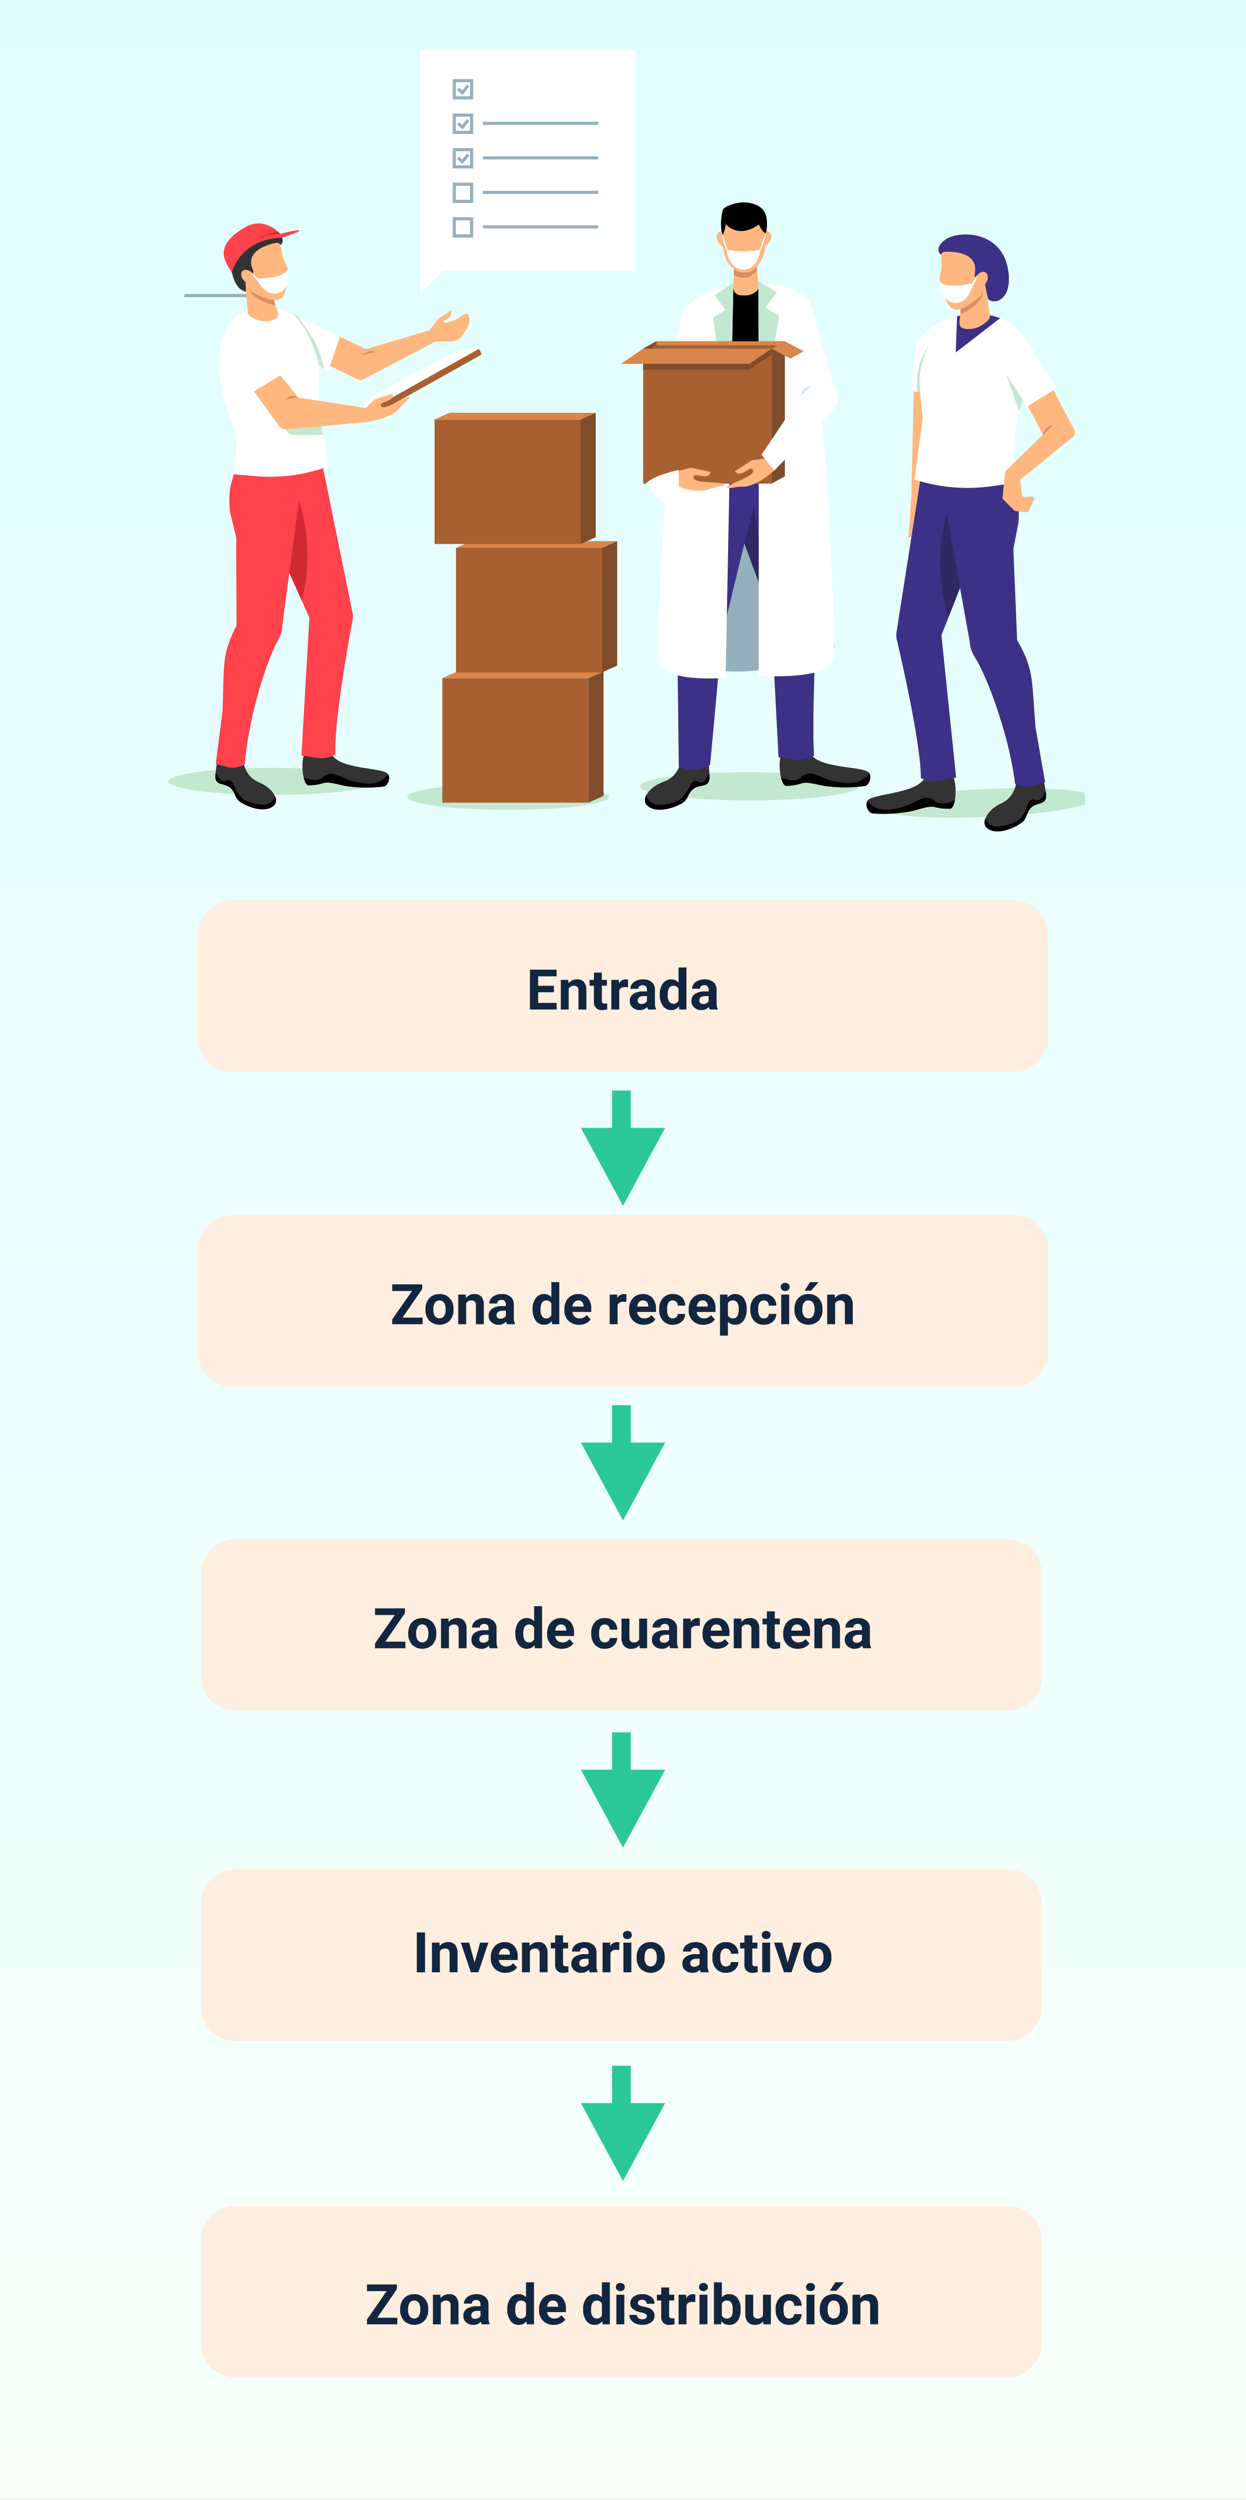 <svg xmlns="http://www.w3.org/2000/svg" xmlns:xlink="http://www.w3.org/1999/xlink" width="400" height="802.354" viewBox="0 0 400 802.354">
  <rect x="0" y="0" width="400" height="802.354" fill="#808080" stroke="none"/>
  <defs>
    <linearGradient id="linear-gradient" x1="0.5" x2="0.5" y2="1" gradientUnits="objectBoundingBox">
      <stop offset="0" stop-color="#eed"/>
      <stop offset="1" stop-color="#fbf4ec"/>
    </linearGradient>
    <linearGradient id="linear-gradient-2" x1="0.5" x2="0.5" y2="1" gradientUnits="objectBoundingBox">
      <stop offset="0" stop-color="#f6fffa"/>
      <stop offset="1" stop-color="#e1feff"/>
    </linearGradient>
    <clipPath id="clip-path">
      <path id="Path_611005" data-name="Path 611005" d="M0,0H400V782.025H0Z" fill="url(#linear-gradient)"/>
    </clipPath>
    <clipPath id="clip-path-2">
      <rect id="Rectangle_405908" data-name="Rectangle 405908" width="304.333" height="268.609" fill="none"/>
    </clipPath>
  </defs>
  <g id="Group_1111611" data-name="Group 1111611" transform="translate(926.5 5457.021)">
    <g id="Group_1111405" data-name="Group 1111405">
      <g id="Group_1073695" data-name="Group 1073695" transform="translate(-241.5 -4208.167) rotate(180)">
        <path id="Path_608309" data-name="Path 608309" d="M0,0H400V802.354H0Z" transform="translate(285 446.5)" fill="url(#linear-gradient-2)"/>
      </g>
      <g id="Group_1111402" data-name="Group 1111402" transform="translate(-1442.5 -5430.781)">
        <g id="Group_1111390" data-name="Group 1111390" transform="translate(560 -17.628)">
          <g id="Group_1111389" data-name="Group 1111389" transform="translate(0 0)" clip-path="url(#clip-path-2)">
            <line id="Line_3251" data-name="Line 3251" x2="26.631" transform="translate(15.182 86.245)" fill="none" stroke="#95b0bd" stroke-miterlimit="10" stroke-width="1"/>
            <g id="Group_1111396" data-name="Group 1111396" transform="translate(10.002 7.388)">
              <path id="Path_885794" data-name="Path 885794" d="M198.914,537.549c0,2.31-14.487,4.182-32.359,4.182s-32.359-1.872-32.359-4.182,14.488-4.182,32.359-4.182,32.359,1.872,32.359,4.182" transform="translate(-57.448 -297.783)" fill="#c3e8d0"/>
              <rect id="Rectangle_405897" data-name="Rectangle 405897" width="46.896" height="39.96" transform="translate(88.005 201.664)" fill="#a86031"/>
              <path id="Path_885795" data-name="Path 885795" d="M196.022,487.225h-46.9l4.846-2.167h46.9Z" transform="translate(-61.121 -285.562)" fill="#d9854c"/>
              <path id="Path_885796" data-name="Path 885796" d="M216.173,525.018l-4.846,2.169v-39.96l4.846-2.169Z" transform="translate(-76.426 -285.562)" fill="#804c2a"/>
              <rect id="Rectangle_405898" data-name="Rectangle 405898" width="46.896" height="39.96" transform="translate(92.382 159.845)" fill="#a86031"/>
              <path id="Path_885797" data-name="Path 885797" d="M201.828,431.244h-46.9l4.846-2.167h46.9Z" transform="translate(-62.55 -271.4)" fill="#d9854c"/>
              <path id="Path_885798" data-name="Path 885798" d="M221.979,469.037l-4.846,2.169v-39.96l4.846-2.169Z" transform="translate(-77.855 -271.4)" fill="#804c2a"/>
              <rect id="Rectangle_405899" data-name="Rectangle 405899" width="46.896" height="39.96" transform="translate(85.504 118.645)" fill="#a86031"/>
              <path id="Path_885799" data-name="Path 885799" d="M192.7,376.092h-46.9l4.846-2.167h46.9Z" transform="translate(-60.305 -257.447)" fill="#d9854c"/>
              <path id="Path_885800" data-name="Path 885800" d="M212.856,413.885l-4.846,2.169v-39.96l4.846-2.169Z" transform="translate(-75.61 -257.447)" fill="#804c2a"/>
              <path id="Path_885801" data-name="Path 885801" d="M32.4,530.842c0,2.4,15.032,4.339,33.575,4.339s33.575-1.943,33.575-4.339S84.519,526.5,65.975,526.5,32.4,528.446,32.4,530.842" transform="translate(-32.4 -296.047)" fill="#c3e8d0"/>
              <path id="Path_885802" data-name="Path 885802" d="M61.311,516.118s-1.7,9.518,5.039,12.337c5.1,2.134,6.355,5.906,5.169,7.224-2.583,2.87-7.81.744-10.417-.555s-1.873-3-3.738-4.788-5.074-.508-4.868-3.953,1.432-9.775,1.432-9.775Z" transform="translate(-37.342 -293.419)" fill="#333"/>
              <path id="Path_885803" data-name="Path 885803" d="M98.128,518.029s.18,3.15,5.261,4.8,11.875,1.767,13.331,3.024.21,3.919-.939,4.259a45.087,45.087,0,0,1-12.611-.2c-3.731-.841-5.426-1.316-6.907-.887a15.631,15.631,0,0,1-4.775.717c-1.815-.026-2.831-8.022-.858-11.028s7.5-.678,7.5-.678" transform="translate(-46.464 -293.685)" fill="#333"/>
              <path id="Path_885804" data-name="Path 885804" d="M93.655,488.168c-.571-11.446,5.582-43.612,5.582-43.612a7.315,7.315,0,0,0-.091-1.881L88.8,391.887l-25.645,2.777,22.127,49.579L82.73,488.489l4.864.746a9.586,9.586,0,0,0,6.062-1.068" transform="translate(-39.968 -261.991)" fill="#ff424c"/>
              <path id="Path_885805" data-name="Path 885805" d="M83.2,406.275s7.881,15.257,2.572,36.133l-10.7-23.985c3.01-4.394,8.133-12.147,8.133-12.147" transform="translate(-42.898 -265.631)" fill="#d12a32"/>
              <path id="Path_885806" data-name="Path 885806" d="M61.975,491.894c1.126-15.126,7.216-33.89,10.707-39.86a9.609,9.609,0,0,0,1.309-4.621L81.1,394.342l-21.4-.1-2.293,8.311a28.1,28.1,0,0,0-.164,8.432l1.956,8.189.112,28.2c-4.773,9.336-3.916,11.719-4.482,27.418l-2.184,16.963,3.36.937a7.638,7.638,0,0,0,5.967-.8" transform="translate(-37.382 -262.587)" fill="#ff424c"/>
              <path id="Path_885807" data-name="Path 885807" d="M145.264,339.978l4.666-.069a4.766,4.766,0,0,0,3.957-1.413s2.078-3.131,2.137-3.3c.544-1.573.582-1.468.455-2.519-.143-1.174-.291-1.464-1.087-1.593-.525-.084-2.441,1.369-2.845,1.646-.866.6-.62.163-3.329,1.224l-.81-.171c-1.726-.273,3.275-1.274,2.079-3.694L146.6,332.6a1.338,1.338,0,0,0-.4.444l-2.5,3.228Z" transform="translate(-59.786 -246.358)" fill="#ffb780"/>
              <path id="Path_885808" data-name="Path 885808" d="M98.366,348.739l10.851,5.368a2.479,2.479,0,0,0,2.251-.028l24.09-12.675-2.194-3.25-21.25,6.313-8.357-4.02" transform="translate(-48.631 -248.398)" fill="#ffb780"/>
              <path id="Path_885809" data-name="Path 885809" d="M98.4,338.582l-15.26-7.342a4.567,4.567,0,0,0-6.451,3.126,4.5,4.5,0,0,0,2.272,4.9L94.6,349.745" transform="translate(-43.273 -246.533)" fill="#fff"/>
              <path id="Path_885810" data-name="Path 885810" d="M116.205,346.578a3.509,3.509,0,0,0,2.633.625l.061.442c-.673.128-1.346.3-2.021.424-.544.143-1.482.162-1.911.546l-.054-.019c.133-.391.525-.539.83-.707a8.834,8.834,0,0,1,3.1-.686.223.223,0,1,1,.062.442,3.5,3.5,0,0,1-2.735-1.026Z" transform="translate(-52.703 -250.529)" fill="#da8d66"/>
              <path id="Path_885811" data-name="Path 885811" d="M76.847,333.924a4.569,4.569,0,0,1,6.328-2.683l1.8.867c1.543,2.038,3.13,4.5,4.558,6.725,2.143,3.331,3.234,7.784,3.9,10.106L79,339.267a4.508,4.508,0,0,1-2.259-3.024,21.911,21.911,0,0,1,.109-2.319" transform="translate(-43.31 -246.533)" fill="#c3e8d0"/>
              <path id="Path_885812" data-name="Path 885812" d="M76.562,330.5c-5.45-1.763-19-4.5-21.879,9.985-1.955,9.839,1.325,19.733,3.941,26.347,2.242,5.674,0,15.483,0,15.483l6.722.554a53.242,53.242,0,0,0,23.877-3.131l-3.394-18.642c.574-12.619.918-13.622-1.573-19.871-1.04-2.612-4.349-9.287-6.935-10.435a7.755,7.755,0,0,0-.755-.291" transform="translate(-37.737 -246.098)" fill="#fff"/>
              <path id="Path_885813" data-name="Path 885813" d="M73.664,303.235l-8.817,7.548,1.04,12.663a2.119,2.119,0,0,0,.773,1.638c4.055,2.671,7.379,1.183,7.379,1.183,3.236-.887.767-3.436.161-7.059Z" transform="translate(-40.384 -239.564)" fill="#ffb780"/>
              <path id="Path_885814" data-name="Path 885814" d="M68.278,303.4l5.559-.164.535,15.973a14.306,14.306,0,0,0,.6,2.264c-1.781-.2-5.888-1.553-7.724-3.861-.906-1.138-1.065-2.626-1.463-4.911-.811-4.655.56-7.585,2.49-9.3" transform="translate(-40.557 -239.564)" fill="#da8d66"/>
              <path id="Path_885815" data-name="Path 885815" d="M75.756,300.081c1.384,1.872.621,4.038,2.5,7.354,1.163,2.051.306,4.667.145,6.462-.593,6.575-4.108,5.919-10.95,2.532-1.276-.631-2.087-4.174-2.32-6.421-1.109-10.68,9.487-11.466,10.624-9.928" transform="translate(-40.434 -238.614)" fill="#ffb780"/>
              <path id="Path_885816" data-name="Path 885816" d="M58.43,303.032c-.584-8.983,13-8.739,14.949-7.337,3.768,2.711,1.485,4.413,1.485,4.413a1.586,1.586,0,0,0-1.247-.719c-2.308.422-10.367,2.363-7.658,8.606.683,1.574-.682,2.228-2.33,2.37-.079,1.933.267,4.911.02,4.737-.585-.412-4.446-.18-5.219-12.07" transform="translate(-38.8 -237.472)" fill="#333"/>
              <path id="Path_885817" data-name="Path 885817" d="M67.5,316.642c-.728.682-2.122.394-3.111-.644s-1.2-2.432-.472-3.114,2.122-.394,3.112.644,1.2,2.432.471,3.114" transform="translate(-40.049 -241.912)" fill="#ffb780"/>
              <path id="Path_885818" data-name="Path 885818" d="M89.311,370.42l-6.22,2.361a2.594,2.594,0,0,1-2.279-.948L66.074,353.57,78.64,374.649a2.59,2.59,0,0,0,2.209,1.258l9.488-.034Z" transform="translate(-40.686 -252.298)" fill="#c3e8d0"/>
              <path id="Path_885819" data-name="Path 885819" d="M113.883,367.93l1,1.753,37.883-21.233a.464.464,0,0,0,.178-.636l-.769-1.346Z" transform="translate(-52.449 -250.501)" fill="#a86031"/>
              <path id="Path_885820" data-name="Path 885820" d="M118.462,361.128a5.951,5.951,0,0,0-2.412,2.346l-2.162,4.3,38.293-21.462-4.081-.483c-1,.155-29.638,15.3-29.638,15.3" transform="translate(-52.451 -250.34)" fill="#fff"/>
              <path id="Path_885821" data-name="Path 885821" d="M116.611,374.809s8.255-.886,10.9-4.756c.645-.945,5.623-4.714,1.221-2.73-2.767,1.247-6.74,3.814-7.424,2.243-.668-1.534,4.433-.994,3.71-3.891l-5.486,1.792a1.3,1.3,0,0,0-.5.3l-2.78,2.677Z" transform="translate(-53.033 -255.361)" fill="#ffb780"/>
              <path id="Path_885822" data-name="Path 885822" d="M68.886,362.991l8.159,11.195a2.47,2.47,0,0,0,2.219,1l26.58-2.424-.77-4.395L83.151,365l-5.8-7.194" transform="translate(-41.378 -253.369)" fill="#ffb780"/>
              <path id="Path_885823" data-name="Path 885823" d="M74.015,352.782,63.431,339.646a4.585,4.585,0,0,0-7.181.069,4.483,4.483,0,0,0-.078,5.393l9.372,12.859" transform="translate(-38.037 -248.346)" fill="#fff"/>
              <path id="Path_885824" data-name="Path 885824" d="M82.2,367.9a3.08,3.08,0,0,1,4.224-.651,22.1,22.1,0,0,0-4.224.651" transform="translate(-44.655 -255.614)" fill="#da8d66"/>
              <path id="Path_885825" data-name="Path 885825" d="M96.39,532.024a15.635,15.635,0,0,1-4.775.717c-.654-.009-1.2-1.054-1.546-2.525,1.269.3,2.867,1.228,4.892.666,1.439-.4,1.263-1.046,2.591-1.558,3.01-1.161,5,1.741,10.451,2.56,2.1.316,4.617.693,6.908-.633a7.146,7.146,0,0,0,2.219-2.082c.979,1.339-.161,3.632-1.221,3.946a45.093,45.093,0,0,1-12.612-.2c-3.731-.841-5.425-1.315-6.907-.887" transform="translate(-46.59 -296.692)"/>
              <path id="Path_885826" data-name="Path 885826" d="M52.5,529.485c.02-.342.051-.713.09-1.1.714,1.226,1.331,2.865,2.539,2.881.737.01,1.25-.61,2.014-.3a2.319,2.319,0,0,1,1.139,1.348c1,2.328,2.253,4.666,4.559,5.452,2.347.8,5.419,1.666,7.286.377a4.093,4.093,0,0,0,1.421-2.175,2.621,2.621,0,0,1-.026,2.82c-2.582,2.87-7.905,1.063-10.622-.576-2.493-1.5-1.668-2.983-3.532-4.767s-5.074-.507-4.868-3.952" transform="translate(-37.342 -296.522)"/>
              <path id="Path_885827" data-name="Path 885827" d="M80,312.071s-.255,3.158-10.027,3.078c0,0,2.506,6.126,7.128,4.688,2.922-.909,3.541-4.976,2.9-7.766" transform="translate(-41.644 -241.799)" fill="#fff"/>
              <path id="Path_885828" data-name="Path 885828" d="M67.695,313.411a7.607,7.607,0,0,0,4.279,4.242" transform="translate(-41.085 -242.138)" fill="#fff"/>
              <rect id="Rectangle_405900" data-name="Rectangle 405900" width="68.994" height="70.945" transform="translate(80.901)" fill="#fff"/>
              <path id="Path_885829" data-name="Path 885829" d="M155.778,234.377l1.424,1.245,1.84-2.315" transform="translate(-62.758 -221.874)" fill="none" stroke="#95b0bd" stroke-miterlimit="10" stroke-width="1"/>
              <rect id="Rectangle_405901" data-name="Rectangle 405901" width="5.575" height="5.524" transform="translate(91.83 9.876)" fill="none" stroke="#95b0bd" stroke-miterlimit="10" stroke-width="1"/>
              <path id="Path_885830" data-name="Path 885830" d="M155.778,249.213l1.424,1.245,1.84-2.315" transform="translate(-62.758 -225.627)" fill="none" stroke="#95b0bd" stroke-miterlimit="10" stroke-width="1"/>
              <rect id="Rectangle_405902" data-name="Rectangle 405902" width="5.575" height="5.524" transform="translate(91.83 20.958)" fill="none" stroke="#95b0bd" stroke-miterlimit="10" stroke-width="1"/>
              <line id="Line_3252" data-name="Line 3252" x2="36.996" transform="translate(101.009 23.585)" fill="none" stroke="#95b0bd" stroke-miterlimit="10" stroke-width="1"/>
              <path id="Path_885831" data-name="Path 885831" d="M155.778,264.048l1.424,1.245,1.84-2.315" transform="translate(-62.758 -229.38)" fill="none" stroke="#95b0bd" stroke-miterlimit="10" stroke-width="1"/>
              <rect id="Rectangle_405903" data-name="Rectangle 405903" width="5.575" height="5.524" transform="translate(91.83 32.04)" fill="none" stroke="#95b0bd" stroke-miterlimit="10" stroke-width="1"/>
              <line id="Line_3253" data-name="Line 3253" x2="36.996" transform="translate(101.009 34.668)" fill="none" stroke="#95b0bd" stroke-miterlimit="10" stroke-width="1"/>
              <rect id="Rectangle_405904" data-name="Rectangle 405904" width="5.575" height="5.524" transform="translate(91.83 43.123)" fill="none" stroke="#95b0bd" stroke-miterlimit="10" stroke-width="1"/>
              <line id="Line_3254" data-name="Line 3254" x2="36.996" transform="translate(101.009 45.75)" fill="none" stroke="#95b0bd" stroke-miterlimit="10" stroke-width="1"/>
              <rect id="Rectangle_405905" data-name="Rectangle 405905" width="5.575" height="5.524" transform="translate(91.83 54.205)" fill="none" stroke="#95b0bd" stroke-miterlimit="10" stroke-width="1"/>
              <line id="Line_3255" data-name="Line 3255" x2="36.996" transform="translate(101.009 56.833)" fill="none" stroke="#95b0bd" stroke-miterlimit="10" stroke-width="1"/>
              <path id="Path_885832" data-name="Path 885832" d="M139.705,308.993v10.028l10.248-9.652Z" transform="translate(-58.803 -241.021)" fill="#fff"/>
              <path id="Path_885833" data-name="Path 885833" d="M58.622,308.341S61.1,297.689,74.7,297.166c0,0,4.953-1.566,5.586-2.193s-4.286.4-6.113.993c0,0-4.854-5.835-11.278-2.141-10.716,6.161-6.166,11.348-4.269,14.516" transform="translate(-38.213 -236.874)" fill="#ff424c"/>
              <path id="Path_885834" data-name="Path 885834" d="M77.441,296.868s-5.112.052-8.116,2.193c0,0,1.607-1.874,7.431-2.892a3.925,3.925,0,0,1,.685.7" transform="translate(-41.486 -237.777)" fill="#d12a32"/>
              <path id="Path_885835" data-name="Path 885835" d="M256.087,345.152l3.452-12.73a4.861,4.861,0,0,0-9.439-2.306l-4.486,16.325" transform="translate(-84.863 -245.466)" fill="#fff"/>
              <path id="Path_885836" data-name="Path 885836" d="M266.985,318.806c-2.2.4-12.794,3.818-16.354,8.07L242.881,437.5s23.426,13.213,55.286-2.577L286.792,323.979l-15.4-6.59Z" transform="translate(-84.19 -243.145)" fill="#95b0bd"/>
              <path id="Path_885837" data-name="Path 885837" d="M303.428,532.873c0,2.5-15.705,4.534-35.079,4.534s-35.08-2.03-35.08-4.534,15.705-4.534,35.08-4.534,35.079,2.03,35.079,4.534" transform="translate(-81.825 -296.511)" fill="#c3e8d0"/>
              <path id="Path_885838" data-name="Path 885838" d="M247.477,515.509s1.245,10.024-5.942,12.6c-5.44,1.948-6.957,5.816-5.793,7.256,2.536,3.135,8.107,1.2,10.9-.012s2.12-3.033,4.166-4.793,5.322-.253,5.3-3.858-.952-10.276-.952-10.276Z" transform="translate(-82.343 -293.266)" fill="#333"/>
              <path id="Path_885839" data-name="Path 885839" d="M256.106,530.1c0-.358-.014-.748-.032-1.156-.813,1.239-1.547,2.916-2.808,2.868-.77-.03-1.271-.705-2.085-.427a2.429,2.429,0,0,0-1.264,1.345c-1.167,2.374-2.609,4.745-5.059,5.44-2.493.706-5.747,1.443-7.623,0a4.269,4.269,0,0,1-1.362-2.347,2.739,2.739,0,0,0-.13,2.944c2.535,3.135,8.189,1.539,11.115-.023,2.684-1.434,1.905-3.022,3.95-4.781s5.322-.254,5.3-3.859" transform="translate(-82.344 -296.663)"/>
              <path id="Path_885840" data-name="Path 885840" d="M301.609,517.444s.237,3.288,5.569,4.932,12.434,1.667,13.974,2.958.278,4.091-.915,4.464a47.125,47.125,0,0,1-13.178-.023c-3.911-.823-5.689-1.292-7.23-.823a16.342,16.342,0,0,1-4.978.822c-1.9,0-3.08-8.338-1.065-11.509s7.822-.821,7.822-.821" transform="translate(-96.458 -293.543)" fill="#333"/>
              <path id="Path_885841" data-name="Path 885841" d="M296.517,487.005c-.777-12.044.823-44.672.823-44.672a7.741,7.741,0,0,0-.124-1.979L289.928,385.7,263.181,389l19.578,53.206,2.349,45.295,5.093.714a9.947,9.947,0,0,0,6.316-1.214" transform="translate(-89.185 -260.426)" fill="#3c3187"/>
              <path id="Path_885842" data-name="Path 885842" d="M263.351,450.171l14.513-60.034-22.521-.539-6.228,59.818.526,42.218,2.969.788a12.187,12.187,0,0,0,7.054-1.448s2.161-22.416,3.686-40.8" transform="translate(-85.724 -261.412)" fill="#3c3187"/>
              <path id="Path_885843" data-name="Path 885843" d="M299.98,532.018a16.366,16.366,0,0,1-4.978.822c-.682,0-1.272-1.084-1.653-2.615,1.33.291,3.014,1.24,5.12.623,1.5-.439,1.3-1.112,2.683-1.667,3.127-1.259,5.253,1.744,10.958,2.517,2.2.3,4.834.654,7.208-.765a7.48,7.48,0,0,0,2.286-2.208c1.043,1.384-.112,3.8-1.215,4.14a47.085,47.085,0,0,1-13.178-.022c-3.911-.822-5.689-1.293-7.23-.823" transform="translate(-96.608 -296.609)"/>
              <path id="Path_885844" data-name="Path 885844" d="M277.7,426.088l8.633,23.462-5.525-34.835Z" transform="translate(-92.757 -267.766)" fill="#2e2863"/>
              <path id="Path_885845" data-name="Path 885845" d="M251.959,326.875l-3.681,52.136h46.059l-6.218-55.032-15.4-6.591-4.406,1.417c-2.2.4-12.8,3.819-16.354,8.07" transform="translate(-85.518 -243.145)"/>
              <path id="Path_885846" data-name="Path 885846" d="M273.522,296.695l5.825.4,1.829,16.509a2.363,2.363,0,0,1-.794,1.853c-2.316,1.647-3.562,1.261-5.069,1.232a2.488,2.488,0,0,1-2.333-2.482c.43-7.762.542-17.515.542-17.515" transform="translate(-91.596 -237.91)" fill="#ffb780"/>
              <path id="Path_885847" data-name="Path 885847" d="M265.081,319.553l-2.442,125.7s-20.635,1.868-21.652-5.688,5.084-107.61,9.405-113.4,14.688-6.611,14.688-6.611" transform="translate(-83.697 -243.692)" fill="#fff"/>
              <path id="Path_885848" data-name="Path 885848" d="M270.93,317.962l-6.095,4.12,3.607,4.666-4.074,2.482,5.6,41.112c-.17-.5.967-52.379.967-52.379" transform="translate(-89.477 -243.29)" fill="#c3e8d0"/>
              <path id="Path_885849" data-name="Path 885849" d="M283.853,318.585l-.011,125.7s23.088,1.868,24.1-5.688S303.825,325.629,297.7,321.754c-5.974-3.778-13.843-3.169-13.843-3.169" transform="translate(-94.269 -243.438)" fill="#fff"/>
              <path id="Path_885850" data-name="Path 885850" d="M283.636,317.342l5.978,3.624-3.707,4.864,4.408,2.647s-6.756,41.2-6.587,40.7-.092-51.835-.092-51.835" transform="translate(-94.218 -243.133)" fill="#c3e8d0"/>
              <path id="Path_885851" data-name="Path 885851" d="M273.238,310.108c2.313,1.525,5.252,1.441,7.459-1.407l-1.285-11.6-5.825-.4s-.078,6.7-.348,13.413" transform="translate(-91.66 -237.91)" fill="#da8d66"/>
              <path id="Path_885852" data-name="Path 885852" d="M268.865,286.075c-1.464,2.139-.455,10.96-.2,12.952.925,7.295,10.024,11.409,13.208.336.434-1.513.418-4.827.587-7.337.8-11.93-12.388-7.708-13.591-5.951" transform="translate(-90.393 -234.672)" fill="#ffb780"/>
              <path id="Path_885853" data-name="Path 885853" d="M283.222,300.707c.838.73,2.377.354,3.436-.84s1.238-2.754.4-3.484-2.378-.354-3.436.84-1.238,2.754-.4,3.484" transform="translate(-93.986 -237.736)" fill="#ffb780"/>
              <path id="Path_885854" data-name="Path 885854" d="M269.97,300.993c.914-.635.908-2.205-.014-3.507s-2.41-1.841-3.324-1.206-.907,2.205.014,3.507,2.41,1.841,3.323,1.206" transform="translate(-89.867 -237.737)" fill="#ffb780"/>
              <path id="Path_885855" data-name="Path 885855" d="M268.219,294.377a10.743,10.743,0,0,0,1.029-3.892s4.084,4.975,10.646.132c0,0,1.405,2.986,2.35,2.82,0,0,1.033-4.676-.746-7.195s-5.508-2.771-7.118-2.687-5.786,1.148-6.1,2.6a17.9,17.9,0,0,0-.06,8.219" transform="translate(-90.314 -234.582)"/>
              <rect id="Rectangle_405906" data-name="Rectangle 405906" width="41.24" height="43.321" transform="translate(152.461 95.904)" fill="#a86031"/>
              <path id="Path_885856" data-name="Path 885856" d="M275.858,345.587h-41.24l4.261-2.349h41.24Z" transform="translate(-82.157 -249.684)" fill="#804c2a"/>
              <path id="Path_885857" data-name="Path 885857" d="M293.579,386.558l-4.261,2.351V345.588l4.261-2.351Z" transform="translate(-95.616 -249.684)" fill="#804c2a"/>
              <path id="Path_885858" data-name="Path 885858" d="M268.74,353.1l-34.112.021-.011-4.891,41.241-1.847v1.847Z" transform="translate(-82.157 -250.48)" fill="#804c2a"/>
              <path id="Path_885859" data-name="Path 885859" d="M266.418,351.254h-41.24l7.117-4.869h41.241Z" transform="translate(-79.834 -250.48)" fill="#d9854c"/>
              <path id="Path_885860" data-name="Path 885860" d="M275.858,345.587h-41.24l4.261-2.349h41.24Z" transform="translate(-82.157 -249.684)" fill="#d9854c"/>
              <path id="Path_885861" data-name="Path 885861" d="M238.891,343.237h-.012l-4.262,2.349h4.274Z" transform="translate(-82.157 -249.684)" fill="#804c2a"/>
              <path id="Path_885862" data-name="Path 885862" d="M237.647,346.014H276.6l1.978-1.09H239.625Z" transform="translate(-82.902 -250.11)" fill="#a86031"/>
              <path id="Path_885863" data-name="Path 885863" d="M286.124,396.748s-6.219,6.247-11.237,5.873c-1.224-.091-7.7,1.532-3.111-.8,2.885-1.465,7.684-3.054,6.813-4.661-.851-1.569-3.777,3.012-5.741.494L278,394.3a1.385,1.385,0,0,1,.581-.214l4.1-.527Z" transform="translate(-90.901 -262.415)" fill="#ffb780"/>
              <path id="Path_885864" data-name="Path 885864" d="M305.407,342.426l-4.633-16.284a4.861,4.861,0,0,0-9.418,2.39L295.42,346l2.226,9.568-12.613,18.865,4.117,5.07,19.663-20.4a2.579,2.579,0,0,0,.627-2.5Z" transform="translate(-94.562 -244.471)" fill="#fff"/>
              <path id="Path_885865" data-name="Path 885865" d="M305.111,362.618a19.056,19.056,0,0,0-3.35,3.066,3.319,3.319,0,0,1,3.35-3.066" transform="translate(-98.678 -254.586)" fill="#c5e9fa"/>
              <path id="Path_885866" data-name="Path 885866" d="M246.516,402.779s8.062,3.633,12.613,1.507c1.111-.519,7.746-1.3,2.617-1.847-3.223-.347-8.278-.131-8.044-1.941.228-1.767,4.615,1.475,5.54-1.572l-6.019-1.31a1.385,1.385,0,0,0-.619.006l-4.019.959Z" transform="translate(-85.085 -263.432)" fill="#ffb780"/>
              <path id="Path_885867" data-name="Path 885867" d="M246.24,398.5l.334,8.828-4.537,1.133c-1.079.36-3.1-1.075-3.47-2.141l-2.8-3.4s1.4-2.32,10.469-4.419" transform="translate(-82.441 -263.664)" fill="#fff"/>
              <path id="Path_885868" data-name="Path 885868" d="M299.62,346.428l-4.261,2.351-6.041-3.19,4.262-2.351Z" transform="translate(-95.616 -249.684)" fill="#d9854c"/>
              <path id="Path_885869" data-name="Path 885869" d="M270.121,303.807h0a26.622,26.622,0,0,0,10.782-.014l.122-.025s-.559,6.491-5.592,6.491c-3.18,0-5.073-3.641-5.312-6.451" transform="translate(-90.893 -239.699)" fill="#fff"/>
              <path id="Path_885870" data-name="Path 885870" d="M286.241,295.887s-.879,5.145-2.716,7.361" transform="translate(-94.191 -237.705)" fill="#fff"/>
              <path id="Path_885871" data-name="Path 885871" d="M267.9,295.834s.55,5.03,2.388,7.247" transform="translate(-90.345 -237.692)" fill="#fff"/>
              <path id="Path_885898" data-name="Path 885898" d="M0,0,34.556.017l0,6.714L0,6.714Z" transform="translate(238.555 143.136) rotate(-88.702)" fill="#ffb780"/>
              <path id="Path_885872" data-name="Path 885872" d="M348.689,408.88l-.482,8.146s3.222.971,4.342-7.772Z" transform="translate(-110.106 -266.29)" fill="#ffb780"/>
              <path id="Path_885873" data-name="Path 885873" d="M348.477,413.747l-1.025,10.383s1.366.156,1.734-1.665.525-7.443.525-7.443Z" transform="translate(-109.921 -267.521)" fill="#ffb780"/>
              <path id="Path_885874" data-name="Path 885874" d="M359.781,334.088s-8.108,3.59-9.034,7.318-2.036,15.572-2.036,15.572l6.712.566Z" transform="translate(-110.23 -247.369)" fill="#fff"/>
              <path id="Path_885875" data-name="Path 885875" d="M351.376,359.179s-1.576-10.271,5.568-17.088l-1.156,17.366Z" transform="translate(-110.85 -249.394)" fill="#c3e8d0"/>
              <path id="Path_885876" data-name="Path 885876" d="M404.412,538.418c.113,2.479-15.346,5.184-34.528,6.042s-34.824-.457-34.937-2.936,15.346-5.184,34.528-6.042,34.824.456,34.937,2.936" transform="translate(-106.844 -298.252)" fill="#c3e8d0"/>
              <path id="Path_885877" data-name="Path 885877" d="M390.135,524.233s2.206,9.768-4.631,13c-5.177,2.443-6.3,6.4-5.007,7.712,2.807,2.849,8.114.409,10.75-1.056s1.8-3.2,3.641-5.126,5.225-.76,4.849-4.314S397.8,524.4,397.8,524.4Z" transform="translate(-117.931 -295.472)" fill="#333"/>
              <path id="Path_885878" data-name="Path 885878" d="M349.185,527.858s-.038,3.267-5.216,5.207-12.2,2.376-13.649,3.745-.032,4.063,1.172,4.362a46.69,46.69,0,0,0,13.036-.795c3.82-1.043,5.551-1.611,7.1-1.237a16.207,16.207,0,0,0,4.975.521c1.876-.111,2.55-8.429.367-11.448s-7.788-.354-7.788-.354" transform="translate(-105.555 -296.115)" fill="#333"/>
              <path id="Path_885879" data-name="Path 885879" d="M350.308,497.084c.051-11.867-7.83-44.858-7.83-44.858a7.565,7.565,0,0,1,.006-1.95l8.306-53.016,26.66,1.686L356.9,451.258l4.729,45.653-5,1a9.931,9.931,0,0,1-6.321-.824" transform="translate(-108.682 -263.351)" fill="#3c3187"/>
              <path id="Path_885880" data-name="Path 885880" d="M364.726,411.617s-7.434,16.148-.958,37.5l9.944-25.307c-3.32-4.407-8.986-12.19-8.986-12.19" transform="translate(-113.283 -266.983)" fill="#2e2863"/>
              <path id="Path_885881" data-name="Path 885881" d="M385.041,499.177c-1.877-15.6-9.062-34.724-12.954-40.739a9.964,9.964,0,0,1-1.571-4.72l-9.854-54.57,22.129-1.092,2.763,8.492a29.1,29.1,0,0,1,.567,8.714l-1.638,8.562L385.695,453c5.378,9.438,4.6,11.941,5.928,28.155l3.059,17.447-3.432,1.126a7.91,7.91,0,0,1-6.209-.549" transform="translate(-113.171 -263.552)" fill="#3c3187"/>
              <path id="Path_885882" data-name="Path 885882" d="M360.9,333.108c5.554-2.075,18.012-3.524,23.755,5.359,5.653,8.744-1.611,23.178-2.1,30.534-.42,6.3-1.077,16.911-1.077,16.911l-6.5.852a55.16,55.16,0,0,1-24.847-2.134l2.633-19.441c-1.188-13.028-1.591-14.049.691-20.63.953-2.75,4.061-9.808,6.681-11.116a8.06,8.06,0,0,1,.768-.335" transform="translate(-110.578 -246.725)" fill="#fff"/>
              <path id="Path_885883" data-name="Path 885883" d="M378.985,332.059a20.891,20.891,0,0,1,2.995.89l-14.253,11,.422-11.6,1.543-.4Z" transform="translate(-114.909 -246.828)" fill="#3c3187"/>
              <path id="Path_885884" data-name="Path 885884" d="M365.525,306.644l10.662,5.6,1.908,13.019a2.19,2.19,0,0,1-.4,1.831c-3.47,3.625-7.171,2.885-7.171,2.885-3.473-.153-1.577-3.292-1.811-7.088Z" transform="translate(-114.367 -240.427)" fill="#ffb780"/>
              <path id="Path_885885" data-name="Path 885885" d="M371.173,305.16l-5.649,1.109,3.19,16.245a14.852,14.852,0,0,1-.081,2.423c1.751-.613,5.581-2.917,6.9-5.667.648-1.357.461-2.9.33-5.293-.268-4.883-2.337-7.526-4.686-8.816" transform="translate(-114.367 -240.051)" fill="#da8d66"/>
              <path id="Path_885886" data-name="Path 885886" d="M361.785,303.851c-.96,2.207.316,4.218-.807,8-.7,2.337.781,4.781,1.364,6.556,2.133,6.5,5.529,5.033,11.643.046,1.139-.93,1.132-4.691.842-7.012-1.374-11.034-12.253-9.4-13.042-7.585" transform="translate(-113.204 -239.389)" fill="#ffb780"/>
              <path id="Path_885887" data-name="Path 885887" d="M382.9,309.944c-1.4-14.245-16.242-14-20.376-10.923-3.856,2.869-1.315,4.859-1.315,4.859a1.629,1.629,0,0,1,1.091-1.011c2.428-.1,11.014.008,9.738,6.93-.322,1.745,1.209,2.092,2.906,1.859.531,1.932,1.164,6.161,1.38,6.386,1.788,1.864,7.428.6,6.576-8.1" transform="translate(-113.104 -238.068)" fill="#3c3187"/>
              <path id="Path_885888" data-name="Path 885888" d="M376.5,318.174c.895.521,2.233-.089,2.989-1.363s.644-2.73-.251-3.252-2.234.09-2.989,1.363-.644,2.73.251,3.252" transform="translate(-116.884 -242.129)" fill="#ffb780"/>
              <path id="Path_885889" data-name="Path 885889" d="M403.594,362.49l6.89,13.251a2.8,2.8,0,0,1,.376,2.774L392.2,393.624l-3.568-3.647,12.209-11.945-5.036-9.553" transform="translate(-120.053 -254.555)" fill="#ffb780"/>
              <path id="Path_885890" data-name="Path 885890" d="M394.379,362.673l-10.842-16.419c-1.95-2.8.418-7.507,3.63-8.708,2.183-.816,5.387,1.683,6.8,3.521l9.914,15.711" transform="translate(-118.626 -248.204)" fill="#fff"/>
              <path id="Path_885891" data-name="Path 885891" d="M407.938,379.22a18.149,18.149,0,0,1-2.235,2.361c-.247.255-.482.52-.773.8a3,3,0,0,1,.994-2.071,4.682,4.682,0,0,1,2.014-1.091" transform="translate(-124.064 -258.787)" fill="#da8d66"/>
              <path id="Path_885892" data-name="Path 885892" d="M393.933,406.545,393.064,400l-4.587-.907-.786,8.365a.852.852,0,0,0,.242.677l3.36,3.42a.868.868,0,0,0,.514.252l3.335.406a.868.868,0,0,0,.874-.456l1.72-3.286a.858.858,0,0,0-.828-1.25l-2.054.14a.863.863,0,0,1-.924-.812" transform="translate(-119.821 -263.813)" fill="#ffb780"/>
              <path id="Path_885893" data-name="Path 885893" d="M351.633,542.326a16.2,16.2,0,0,0,4.974.521c.676-.04,1.194-1.147,1.481-2.684-1.3.366-2.908,1.4-5.029.916-1.506-.347-1.356-1.024-2.754-1.493-3.169-1.061-5.092,2.033-10.691,3.132-2.162.424-4.743.931-7.176-.334a7.431,7.431,0,0,1-2.394-2.051c-.95,1.431.338,3.749,1.449,4.025a46.683,46.683,0,0,0,13.036-.794c3.82-1.043,5.551-1.612,7.1-1.238" transform="translate(-105.556 -299.301)"/>
              <path id="Path_885894" data-name="Path 885894" d="M399.738,537.517c-.037-.353-.087-.736-.146-1.138-.68,1.3-1.24,3.025-2.49,3.1-.761.045-1.322-.574-2.1-.22a2.4,2.4,0,0,0-1.115,1.447c-.92,2.454-2.11,4.931-4.46,5.851-2.388.935-5.527,1.974-7.519.727a4.249,4.249,0,0,1-1.573-2.185,2.717,2.717,0,0,0,.159,2.916c2.807,2.85,8.228.734,10.962-1.088,2.508-1.671,1.585-3.163,3.43-5.094s5.224-.76,4.849-4.314" transform="translate(-117.931 -298.545)"/>
              <path id="Path_885895" data-name="Path 885895" d="M360.779,317.12s.994,3.129,10.839.808c0,0-1.1,6.758-6.1,6.366-3.161-.247-4.736-4.21-4.739-7.174" transform="translate(-113.2 -243.077)" fill="#fff"/>
              <path id="Path_885896" data-name="Path 885896" d="M375.722,314.869a7.833,7.833,0,0,1-3.328,5.263" transform="translate(-116.058 -242.508)" fill="#fff"/>
              <path id="Path_885897" data-name="Path 885897" d="M394.414,365.456l-5.229-8.108,4.2,11.942Z" transform="translate(-120.189 -253.254)" fill="#c3e8d0"/>
            </g>
          </g>
        </g>
      </g>
    </g>
    <g id="Group_1111610" data-name="Group 1111610" transform="translate(-1844.711 -11303)">
      <path id="Path_886349" data-name="Path 886349" d="M11,0H259a11,11,0,0,1,11,11V44a11,11,0,0,1-11,11H11A11,11,0,0,1,0,44V11A11,11,0,0,1,11,0Z" transform="translate(982.711 6340)" fill="#fdeee0"/>
      <path id="Path_886350" data-name="Path 886350" d="M11,0H259a11,11,0,0,1,11,11V44a11,11,0,0,1-11,11H11A11,11,0,0,1,0,44V11A11,11,0,0,1,11,0Z" transform="translate(982.711 6446)" fill="#fdeee0"/>
      <path id="Path_886351" data-name="Path 886351" d="M11,0H259a11,11,0,0,1,11,11V44a11,11,0,0,1-11,11H11A11,11,0,0,1,0,44V11A11,11,0,0,1,11,0Z" transform="translate(982.711 6554)" fill="#fdeee0"/>
      <path id="Path_886352" data-name="Path 886352" d="M11,0H262a11,11,0,0,1,11,11V44a11,11,0,0,1-11,11H11A11,11,0,0,1,0,44V11A11,11,0,0,1,11,0Z" transform="translate(981.711 6135)" fill="#fdeee0"/>
      <path id="Path_886353" data-name="Path 886353" d="M11,0H262a11,11,0,0,1,11,11V44a11,11,0,0,1-11,11H11A11,11,0,0,1,0,44V11A11,11,0,0,1,11,0Z" transform="translate(981.711 6236)" fill="#fdeee0"/>
      <path id="Path_886354" data-name="Path 886354" d="M39.189,16.882H45.64V19H35.893V17.453l6.328-9.114H35.9V6.2h9.6V7.715Zm7.365-2.725a5.64,5.64,0,0,1,.545-2.522,3.989,3.989,0,0,1,1.569-1.714,4.577,4.577,0,0,1,2.377-.606,4.33,4.33,0,0,1,3.142,1.178,4.727,4.727,0,0,1,1.358,3.2l.018.65a4.97,4.97,0,0,1-1.222,3.511,4.735,4.735,0,0,1-6.561,0,5.058,5.058,0,0,1-1.226-3.586Zm2.54.18a3.555,3.555,0,0,0,.51,2.073,1.831,1.831,0,0,0,2.9.009,3.89,3.89,0,0,0,.519-2.267,3.519,3.519,0,0,0-.519-2.06,1.686,1.686,0,0,0-1.459-.731,1.658,1.658,0,0,0-1.441.726A3.955,3.955,0,0,0,49.094,14.338ZM59.465,9.49l.079,1.1a3.32,3.32,0,0,1,2.733-1.274,2.759,2.759,0,0,1,2.25.888,4.142,4.142,0,0,1,.756,2.654V19h-2.54V12.918a1.648,1.648,0,0,0-.352-1.173,1.574,1.574,0,0,0-1.169-.365,1.747,1.747,0,0,0-1.608.914V19h-2.54V9.49ZM72.719,19a2.821,2.821,0,0,1-.255-.853,3.073,3.073,0,0,1-2.4,1.028,3.376,3.376,0,0,1-2.316-.809,2.6,2.6,0,0,1-.918-2.039,2.687,2.687,0,0,1,1.121-2.32,5.529,5.529,0,0,1,3.239-.817h1.169v-.545a1.567,1.567,0,0,0-.338-1.055,1.331,1.331,0,0,0-1.068-.4,1.513,1.513,0,0,0-1.006.308,1.045,1.045,0,0,0-.365.844h-2.54a2.551,2.551,0,0,1,.51-1.529,3.37,3.37,0,0,1,1.441-1.1,5.253,5.253,0,0,1,2.092-.4,4.15,4.15,0,0,1,2.791.883,3.09,3.09,0,0,1,1.033,2.483V16.8a4.546,4.546,0,0,0,.378,2.048V19Zm-2.1-1.767a2.188,2.188,0,0,0,1.037-.25,1.645,1.645,0,0,0,.7-.672V14.676H71.41q-1.907,0-2.03,1.318l-.009.149a1.017,1.017,0,0,0,.334.782A1.3,1.3,0,0,0,70.619,17.233Zm10.327-3.059a5.731,5.731,0,0,1,1-3.542,3.237,3.237,0,0,1,2.729-1.318,2.913,2.913,0,0,1,2.294,1.037V5.5h2.549V19H87.221L87.1,17.989a2.989,2.989,0,0,1-2.443,1.187,3.228,3.228,0,0,1-2.694-1.323A5.916,5.916,0,0,1,80.946,14.175Zm2.54.189a3.754,3.754,0,0,0,.466,2.051,1.517,1.517,0,0,0,1.354.713,1.7,1.7,0,0,0,1.661-.995V12.375a1.675,1.675,0,0,0-1.644-.995Q83.486,11.38,83.486,14.364Zm12.375,4.812a4.668,4.668,0,0,1-3.406-1.283,4.561,4.561,0,0,1-1.314-3.419v-.246a5.745,5.745,0,0,1,.554-2.562,4.064,4.064,0,0,1,1.569-1.74,4.4,4.4,0,0,1,2.316-.611,3.947,3.947,0,0,1,3.072,1.23,5,5,0,0,1,1.121,3.489v1.037H93.716a2.36,2.36,0,0,0,.743,1.494,2.245,2.245,0,0,0,1.569.563,2.742,2.742,0,0,0,2.294-1.063l1.248,1.4a3.813,3.813,0,0,1-1.547,1.261A5.075,5.075,0,0,1,95.861,19.176Zm-.29-7.813a1.587,1.587,0,0,0-1.226.512,2.651,2.651,0,0,0-.6,1.466h3.533v-.2a1.891,1.891,0,0,0-.457-1.311A1.638,1.638,0,0,0,95.571,11.362Zm14.08,5.766a1.666,1.666,0,0,0,1.143-.387,1.355,1.355,0,0,0,.457-1.028h2.382a3.258,3.258,0,0,1-.527,1.771,3.48,3.48,0,0,1-1.419,1.248,4.442,4.442,0,0,1-1.991.444,4.129,4.129,0,0,1-3.217-1.3A5.13,5.13,0,0,1,105.3,14.3v-.167a5.071,5.071,0,0,1,1.169-3.507,4.08,4.08,0,0,1,3.208-1.31,4,4,0,0,1,2.861,1.015,3.594,3.594,0,0,1,1.094,2.7H111.25a1.745,1.745,0,0,0-.457-1.206,1.7,1.7,0,0,0-2.5.183,3.749,3.749,0,0,0-.453,2.1v.264a3.8,3.8,0,0,0,.448,2.113A1.549,1.549,0,0,0,109.651,17.128Zm11.127.905a3.185,3.185,0,0,1-2.6,1.143,3,3,0,0,1-2.333-.879,3.752,3.752,0,0,1-.822-2.575V9.49h2.54v6.151q0,1.487,1.354,1.487a1.834,1.834,0,0,0,1.775-.9V9.49h2.549V19h-2.391Zm9.888.967a2.821,2.821,0,0,1-.255-.853,3.073,3.073,0,0,1-2.4,1.028,3.376,3.376,0,0,1-2.316-.809,2.6,2.6,0,0,1-.918-2.039,2.687,2.687,0,0,1,1.121-2.32,5.529,5.529,0,0,1,3.239-.817h1.169v-.545a1.567,1.567,0,0,0-.338-1.055,1.331,1.331,0,0,0-1.068-.4,1.513,1.513,0,0,0-1.006.308,1.045,1.045,0,0,0-.365.844h-2.54a2.551,2.551,0,0,1,.51-1.529,3.37,3.37,0,0,1,1.441-1.1,5.253,5.253,0,0,1,2.092-.4,4.15,4.15,0,0,1,2.791.883,3.09,3.09,0,0,1,1.033,2.483V16.8a4.546,4.546,0,0,0,.378,2.048V19Zm-2.1-1.767a2.188,2.188,0,0,0,1.037-.25,1.645,1.645,0,0,0,.7-.672V14.676h-.949q-1.907,0-2.03,1.318l-.009.149a1.017,1.017,0,0,0,.334.782A1.3,1.3,0,0,0,128.565,17.233Zm11.584-5.361a6.9,6.9,0,0,0-.914-.07,1.86,1.86,0,0,0-1.89.976V19h-2.54V9.49h2.4l.07,1.134a2.354,2.354,0,0,1,2.118-1.31,2.662,2.662,0,0,1,.791.114Zm5.6,7.3a4.668,4.668,0,0,1-3.406-1.283,4.561,4.561,0,0,1-1.314-3.419v-.246a5.745,5.745,0,0,1,.554-2.562,4.064,4.064,0,0,1,1.569-1.74,4.4,4.4,0,0,1,2.316-.611,3.947,3.947,0,0,1,3.072,1.23,5,5,0,0,1,1.121,3.489v1.037H143.6a2.36,2.36,0,0,0,.743,1.494,2.245,2.245,0,0,0,1.569.563,2.742,2.742,0,0,0,2.294-1.063l1.248,1.4a3.813,3.813,0,0,1-1.547,1.261A5.075,5.075,0,0,1,145.748,19.176Zm-.29-7.813a1.587,1.587,0,0,0-1.226.512,2.651,2.651,0,0,0-.6,1.466h3.533v-.2a1.891,1.891,0,0,0-.457-1.311A1.638,1.638,0,0,0,145.458,11.362Zm7.98-1.872.079,1.1a3.32,3.32,0,0,1,2.733-1.274,2.759,2.759,0,0,1,2.25.888,4.142,4.142,0,0,1,.756,2.654V19h-2.54V12.918a1.648,1.648,0,0,0-.352-1.173,1.574,1.574,0,0,0-1.169-.365,1.747,1.747,0,0,0-1.608.914V19h-2.54V9.49Zm10.784-2.338V9.49h1.626v1.863h-1.626V16.1a1.133,1.133,0,0,0,.2.756,1.015,1.015,0,0,0,.773.229,4.051,4.051,0,0,0,.747-.062v1.925a5.229,5.229,0,0,1-1.538.229,2.425,2.425,0,0,1-2.725-2.7V11.354h-1.389V9.49h1.389V7.152Zm7.418,12.023a4.668,4.668,0,0,1-3.406-1.283,4.561,4.561,0,0,1-1.314-3.419v-.246a5.745,5.745,0,0,1,.554-2.562,4.064,4.064,0,0,1,1.569-1.74,4.4,4.4,0,0,1,2.316-.611,3.947,3.947,0,0,1,3.072,1.23,5,5,0,0,1,1.121,3.489v1.037H169.5a2.36,2.36,0,0,0,.743,1.494,2.245,2.245,0,0,0,1.569.563,2.742,2.742,0,0,0,2.294-1.063l1.248,1.4a3.813,3.813,0,0,1-1.547,1.261A5.075,5.075,0,0,1,171.64,19.176Zm-.29-7.813a1.587,1.587,0,0,0-1.226.512,2.651,2.651,0,0,0-.6,1.466h3.533v-.2a1.891,1.891,0,0,0-.457-1.311A1.638,1.638,0,0,0,171.35,11.362Zm7.98-1.872.079,1.1a3.32,3.32,0,0,1,2.733-1.274,2.759,2.759,0,0,1,2.25.888,4.142,4.142,0,0,1,.756,2.654V19h-2.54V12.918a1.648,1.648,0,0,0-.352-1.173,1.574,1.574,0,0,0-1.169-.365,1.747,1.747,0,0,0-1.608.914V19h-2.54V9.49ZM192.584,19a2.821,2.821,0,0,1-.255-.853,3.073,3.073,0,0,1-2.4,1.028,3.376,3.376,0,0,1-2.316-.809,2.6,2.6,0,0,1-.918-2.039,2.687,2.687,0,0,1,1.121-2.32,5.529,5.529,0,0,1,3.239-.817h1.169v-.545a1.567,1.567,0,0,0-.338-1.055,1.331,1.331,0,0,0-1.068-.4,1.513,1.513,0,0,0-1.006.308,1.045,1.045,0,0,0-.365.844h-2.54a2.551,2.551,0,0,1,.51-1.529,3.37,3.37,0,0,1,1.441-1.1,5.253,5.253,0,0,1,2.092-.4,4.15,4.15,0,0,1,2.791.883,3.09,3.09,0,0,1,1.033,2.483V16.8a4.546,4.546,0,0,0,.378,2.048V19Zm-2.1-1.767a2.188,2.188,0,0,0,1.037-.25,1.645,1.645,0,0,0,.7-.672V14.676h-.949q-1.907,0-2.03,1.318l-.009.149a1.017,1.017,0,0,0,.334.782A1.3,1.3,0,0,0,190.484,17.233Z" transform="translate(1002.711 6356)" fill="#12263f"/>
      <path id="Path_886355" data-name="Path 886355" d="M54.946,19H52.31V6.2h2.637Zm4.614-9.51.079,1.1a3.32,3.32,0,0,1,2.733-1.274,2.759,2.759,0,0,1,2.25.888,4.142,4.142,0,0,1,.756,2.654V19h-2.54V12.918a1.648,1.648,0,0,0-.352-1.173,1.574,1.574,0,0,0-1.169-.365,1.747,1.747,0,0,0-1.608.914V19H57.17V9.49Zm11.3,6.407L72.63,9.49h2.654L72.076,19H69.65L66.442,9.49H69.1Zm9.914,3.278a4.668,4.668,0,0,1-3.406-1.283,4.561,4.561,0,0,1-1.314-3.419v-.246a5.745,5.745,0,0,1,.554-2.562,4.064,4.064,0,0,1,1.569-1.74A4.4,4.4,0,0,1,80.5,9.314a3.947,3.947,0,0,1,3.072,1.23,5,5,0,0,1,1.121,3.489v1.037H78.633a2.36,2.36,0,0,0,.743,1.494,2.245,2.245,0,0,0,1.569.563,2.742,2.742,0,0,0,2.294-1.063l1.248,1.4a3.813,3.813,0,0,1-1.547,1.261A5.075,5.075,0,0,1,80.777,19.176Zm-.29-7.813a1.587,1.587,0,0,0-1.226.512,2.651,2.651,0,0,0-.6,1.466h3.533v-.2a1.891,1.891,0,0,0-.457-1.311A1.638,1.638,0,0,0,80.487,11.362Zm7.98-1.872.079,1.1A3.32,3.32,0,0,1,91.28,9.314a2.759,2.759,0,0,1,2.25.888,4.142,4.142,0,0,1,.756,2.654V19h-2.54V12.918a1.648,1.648,0,0,0-.352-1.173,1.574,1.574,0,0,0-1.169-.365,1.747,1.747,0,0,0-1.608.914V19h-2.54V9.49ZM99.252,7.152V9.49h1.626v1.863H99.252V16.1a1.133,1.133,0,0,0,.2.756,1.015,1.015,0,0,0,.773.229,4.051,4.051,0,0,0,.747-.062v1.925a5.229,5.229,0,0,1-1.538.229,2.425,2.425,0,0,1-2.725-2.7V11.354H95.323V9.49h1.389V7.152ZM107.8,19a2.821,2.821,0,0,1-.255-.853,3.073,3.073,0,0,1-2.4,1.028,3.376,3.376,0,0,1-2.316-.809,2.6,2.6,0,0,1-.918-2.039,2.687,2.687,0,0,1,1.121-2.32,5.529,5.529,0,0,1,3.239-.817h1.169v-.545a1.567,1.567,0,0,0-.338-1.055,1.331,1.331,0,0,0-1.068-.4,1.513,1.513,0,0,0-1.006.308,1.045,1.045,0,0,0-.365.844h-2.54a2.551,2.551,0,0,1,.51-1.529,3.37,3.37,0,0,1,1.441-1.1,5.253,5.253,0,0,1,2.092-.4,4.15,4.15,0,0,1,2.791.883,3.09,3.09,0,0,1,1.033,2.483V16.8a4.546,4.546,0,0,0,.378,2.048V19Zm-2.1-1.767a2.188,2.188,0,0,0,1.037-.25,1.645,1.645,0,0,0,.7-.672V14.676h-.949q-1.907,0-2.03,1.318l-.009.149a1.017,1.017,0,0,0,.334.782A1.3,1.3,0,0,0,105.7,17.233Zm11.584-5.361a6.9,6.9,0,0,0-.914-.07,1.86,1.86,0,0,0-1.89.976V19h-2.54V9.49h2.4l.07,1.134a2.354,2.354,0,0,1,2.118-1.31,2.662,2.662,0,0,1,.791.114Zm3.9,7.128h-2.549V9.49h2.549Zm-2.7-11.971a1.251,1.251,0,0,1,.382-.94,1.648,1.648,0,0,1,2.079,0,1.244,1.244,0,0,1,.387.94,1.247,1.247,0,0,1-.391.949,1.629,1.629,0,0,1-2.065,0A1.247,1.247,0,0,1,118.491,7.029Zm4.395,7.128a5.64,5.64,0,0,1,.545-2.522A3.989,3.989,0,0,1,125,9.921a4.577,4.577,0,0,1,2.377-.606,4.33,4.33,0,0,1,3.142,1.178,4.727,4.727,0,0,1,1.358,3.2l.018.65a4.97,4.97,0,0,1-1.222,3.511,4.735,4.735,0,0,1-6.561,0,5.058,5.058,0,0,1-1.226-3.586Zm2.54.18a3.555,3.555,0,0,0,.51,2.073,1.831,1.831,0,0,0,2.9.009,3.89,3.89,0,0,0,.519-2.267,3.519,3.519,0,0,0-.519-2.06,1.686,1.686,0,0,0-1.459-.731,1.658,1.658,0,0,0-1.441.726A3.955,3.955,0,0,0,125.426,14.338ZM143.452,19a2.821,2.821,0,0,1-.255-.853,3.073,3.073,0,0,1-2.4,1.028,3.376,3.376,0,0,1-2.316-.809,2.6,2.6,0,0,1-.918-2.039,2.687,2.687,0,0,1,1.121-2.32,5.529,5.529,0,0,1,3.239-.817h1.169v-.545a1.567,1.567,0,0,0-.338-1.055,1.331,1.331,0,0,0-1.068-.4,1.513,1.513,0,0,0-1.006.308,1.045,1.045,0,0,0-.365.844h-2.54a2.551,2.551,0,0,1,.51-1.529,3.37,3.37,0,0,1,1.441-1.1,5.253,5.253,0,0,1,2.092-.4,4.15,4.15,0,0,1,2.791.883,3.09,3.09,0,0,1,1.033,2.483V16.8a4.546,4.546,0,0,0,.378,2.048V19Zm-2.1-1.767a2.188,2.188,0,0,0,1.037-.25,1.645,1.645,0,0,0,.7-.672V14.676h-.949q-1.907,0-2.03,1.318l-.009.149a1.017,1.017,0,0,0,.334.782A1.3,1.3,0,0,0,141.352,17.233Zm10.2-.105a1.666,1.666,0,0,0,1.143-.387,1.355,1.355,0,0,0,.457-1.028h2.382A3.258,3.258,0,0,1,155,17.484a3.48,3.48,0,0,1-1.419,1.248,4.442,4.442,0,0,1-1.991.444,4.129,4.129,0,0,1-3.217-1.3A5.13,5.13,0,0,1,147.2,14.3v-.167a5.071,5.071,0,0,1,1.169-3.507,4.08,4.08,0,0,1,3.208-1.31,4,4,0,0,1,2.861,1.015,3.594,3.594,0,0,1,1.094,2.7h-2.382a1.745,1.745,0,0,0-.457-1.206,1.7,1.7,0,0,0-2.5.183,3.749,3.749,0,0,0-.453,2.1v.264a3.8,3.8,0,0,0,.448,2.113A1.549,1.549,0,0,0,151.547,17.128Zm8.473-9.976V9.49h1.626v1.863H160.02V16.1a1.133,1.133,0,0,0,.2.756,1.015,1.015,0,0,0,.773.229,4.051,4.051,0,0,0,.747-.062v1.925a5.229,5.229,0,0,1-1.538.229,2.425,2.425,0,0,1-2.725-2.7V11.354h-1.389V9.49h1.389V7.152ZM165.741,19h-2.549V9.49h2.549Zm-2.7-11.971a1.251,1.251,0,0,1,.382-.94,1.648,1.648,0,0,1,2.079,0,1.244,1.244,0,0,1,.387.94,1.247,1.247,0,0,1-.391.949,1.629,1.629,0,0,1-2.065,0A1.247,1.247,0,0,1,163.043,7.029Zm8.35,8.868,1.767-6.407h2.654L172.605,19H170.18l-3.208-9.51h2.654Zm5.01-1.74a5.64,5.64,0,0,1,.545-2.522,3.989,3.989,0,0,1,1.569-1.714,4.577,4.577,0,0,1,2.377-.606,4.33,4.33,0,0,1,3.142,1.178,4.727,4.727,0,0,1,1.358,3.2l.018.65a4.97,4.97,0,0,1-1.222,3.511,4.735,4.735,0,0,1-6.561,0,5.058,5.058,0,0,1-1.226-3.586Zm2.54.18a3.555,3.555,0,0,0,.51,2.073,1.831,1.831,0,0,0,2.9.009,3.89,3.89,0,0,0,.519-2.267,3.519,3.519,0,0,0-.519-2.06,1.686,1.686,0,0,0-1.459-.731,1.658,1.658,0,0,0-1.441.726A3.955,3.955,0,0,0,178.942,14.338Z" transform="translate(999.711 6460)" fill="#12263f"/>
      <path id="Path_886356" data-name="Path 886356" d="M104.325,13.454H99.263v3.428H105.2V19H96.626V6.2h8.561V8.339H99.263v3.05h5.063Zm4.6-3.964.079,1.1a3.32,3.32,0,0,1,2.733-1.274,2.759,2.759,0,0,1,2.25.888,4.142,4.142,0,0,1,.756,2.654V19H112.2V12.918a1.648,1.648,0,0,0-.352-1.173,1.574,1.574,0,0,0-1.169-.365,1.747,1.747,0,0,0-1.608.914V19h-2.54V9.49Zm10.784-2.338V9.49h1.626v1.863h-1.626V16.1a1.133,1.133,0,0,0,.2.756,1.015,1.015,0,0,0,.773.229,4.051,4.051,0,0,0,.747-.062v1.925a5.229,5.229,0,0,1-1.538.229,2.425,2.425,0,0,1-2.725-2.7V11.354h-1.389V9.49h1.389V7.152Zm8.385,4.72a6.9,6.9,0,0,0-.914-.07,1.86,1.86,0,0,0-1.89.976V19h-2.54V9.49h2.4l.07,1.134a2.354,2.354,0,0,1,2.118-1.31,2.662,2.662,0,0,1,.791.114ZM134.56,19a2.821,2.821,0,0,1-.255-.853,3.073,3.073,0,0,1-2.4,1.028,3.376,3.376,0,0,1-2.316-.809,2.6,2.6,0,0,1-.918-2.039,2.687,2.687,0,0,1,1.121-2.32,5.529,5.529,0,0,1,3.239-.817H134.2v-.545a1.567,1.567,0,0,0-.338-1.055,1.331,1.331,0,0,0-1.068-.4,1.513,1.513,0,0,0-1.006.308,1.045,1.045,0,0,0-.365.844h-2.54a2.551,2.551,0,0,1,.51-1.529,3.37,3.37,0,0,1,1.441-1.1,5.253,5.253,0,0,1,2.092-.4,4.15,4.15,0,0,1,2.791.883,3.09,3.09,0,0,1,1.033,2.483V16.8a4.546,4.546,0,0,0,.378,2.048V19Zm-2.1-1.767a2.188,2.188,0,0,0,1.037-.25,1.645,1.645,0,0,0,.7-.672V14.676h-.949q-1.907,0-2.03,1.318l-.009.149a1.017,1.017,0,0,0,.334.782A1.3,1.3,0,0,0,132.459,17.233Zm5.845-3.059a5.731,5.731,0,0,1,1-3.542,3.237,3.237,0,0,1,2.729-1.318,2.913,2.913,0,0,1,2.294,1.037V5.5h2.549V19h-2.294l-.123-1.011a2.989,2.989,0,0,1-2.443,1.187,3.228,3.228,0,0,1-2.694-1.323A5.916,5.916,0,0,1,138.3,14.175Zm2.54.189a3.754,3.754,0,0,0,.466,2.051,1.517,1.517,0,0,0,1.354.713,1.7,1.7,0,0,0,1.661-.995V12.375a1.675,1.675,0,0,0-1.644-.995Q140.844,11.38,140.844,14.364ZM154.353,19a2.821,2.821,0,0,1-.255-.853,3.073,3.073,0,0,1-2.4,1.028,3.376,3.376,0,0,1-2.316-.809,2.6,2.6,0,0,1-.918-2.039,2.687,2.687,0,0,1,1.121-2.32,5.529,5.529,0,0,1,3.239-.817h1.169v-.545a1.567,1.567,0,0,0-.338-1.055,1.331,1.331,0,0,0-1.068-.4,1.513,1.513,0,0,0-1.006.308,1.045,1.045,0,0,0-.365.844h-2.54a2.551,2.551,0,0,1,.51-1.529,3.37,3.37,0,0,1,1.441-1.1,5.253,5.253,0,0,1,2.092-.4,4.15,4.15,0,0,1,2.791.883,3.09,3.09,0,0,1,1.033,2.483V16.8a4.546,4.546,0,0,0,.378,2.048V19Zm-2.1-1.767a2.188,2.188,0,0,0,1.037-.25,1.645,1.645,0,0,0,.7-.672V14.676h-.949q-1.907,0-2.03,1.318l-.009.149a1.017,1.017,0,0,0,.334.782A1.3,1.3,0,0,0,152.252,17.233Z" transform="translate(991.711 6151)" fill="#12263f"/>
      <path id="Path_886357" data-name="Path 886357" d="M44.722,16.882h6.451V19H41.426V17.453l6.328-9.114H41.435V6.2h9.6V7.715Zm7.365-2.725a5.64,5.64,0,0,1,.545-2.522A3.989,3.989,0,0,1,54.2,9.921a4.577,4.577,0,0,1,2.377-.606,4.33,4.33,0,0,1,3.142,1.178,4.727,4.727,0,0,1,1.358,3.2l.018.65a4.97,4.97,0,0,1-1.222,3.511,4.735,4.735,0,0,1-6.561,0,5.058,5.058,0,0,1-1.226-3.586Zm2.54.18a3.555,3.555,0,0,0,.51,2.073,1.831,1.831,0,0,0,2.9.009,3.89,3.89,0,0,0,.519-2.267,3.519,3.519,0,0,0-.519-2.06,1.686,1.686,0,0,0-1.459-.731,1.658,1.658,0,0,0-1.441.726A3.955,3.955,0,0,0,54.627,14.338ZM65,9.49l.079,1.1a3.32,3.32,0,0,1,2.733-1.274,2.759,2.759,0,0,1,2.25.888,4.142,4.142,0,0,1,.756,2.654V19h-2.54V12.918a1.648,1.648,0,0,0-.352-1.173,1.574,1.574,0,0,0-1.169-.365,1.747,1.747,0,0,0-1.608.914V19h-2.54V9.49ZM78.252,19A2.821,2.821,0,0,1,78,18.147a3.073,3.073,0,0,1-2.4,1.028,3.376,3.376,0,0,1-2.316-.809,2.6,2.6,0,0,1-.918-2.039,2.687,2.687,0,0,1,1.121-2.32,5.529,5.529,0,0,1,3.239-.817h1.169v-.545a1.567,1.567,0,0,0-.338-1.055,1.331,1.331,0,0,0-1.068-.4,1.513,1.513,0,0,0-1.006.308,1.045,1.045,0,0,0-.365.844h-2.54a2.551,2.551,0,0,1,.51-1.529,3.37,3.37,0,0,1,1.441-1.1,5.253,5.253,0,0,1,2.092-.4,4.15,4.15,0,0,1,2.791.883,3.09,3.09,0,0,1,1.033,2.483V16.8a4.546,4.546,0,0,0,.378,2.048V19Zm-2.1-1.767a2.188,2.188,0,0,0,1.037-.25,1.645,1.645,0,0,0,.7-.672V14.676h-.949q-1.907,0-2.03,1.318l-.009.149a1.017,1.017,0,0,0,.334.782A1.3,1.3,0,0,0,76.151,17.233Zm10.327-3.059a5.731,5.731,0,0,1,1-3.542,3.237,3.237,0,0,1,2.729-1.318A2.913,2.913,0,0,1,92.5,10.352V5.5h2.549V19H92.754l-.123-1.011a2.989,2.989,0,0,1-2.443,1.187,3.228,3.228,0,0,1-2.694-1.323A5.916,5.916,0,0,1,86.479,14.175Zm2.54.189a3.754,3.754,0,0,0,.466,2.051,1.517,1.517,0,0,0,1.354.713,1.7,1.7,0,0,0,1.661-.995V12.375a1.675,1.675,0,0,0-1.644-.995Q89.019,11.38,89.019,14.364Zm12.375,4.812a4.668,4.668,0,0,1-3.406-1.283,4.561,4.561,0,0,1-1.314-3.419v-.246a5.745,5.745,0,0,1,.554-2.562A4.064,4.064,0,0,1,98.8,9.925a4.4,4.4,0,0,1,2.316-.611,3.947,3.947,0,0,1,3.072,1.23,5,5,0,0,1,1.121,3.489v1.037H99.249a2.36,2.36,0,0,0,.743,1.494,2.245,2.245,0,0,0,1.569.563,2.742,2.742,0,0,0,2.294-1.063l1.248,1.4a3.813,3.813,0,0,1-1.547,1.261A5.075,5.075,0,0,1,101.394,19.176Zm-.29-7.813a1.587,1.587,0,0,0-1.226.512,2.651,2.651,0,0,0-.6,1.466h3.533v-.2a1.891,1.891,0,0,0-.457-1.311A1.638,1.638,0,0,0,101.1,11.362Zm15.469.51a6.9,6.9,0,0,0-.914-.07,1.86,1.86,0,0,0-1.89.976V19h-2.54V9.49h2.4l.07,1.134a2.354,2.354,0,0,1,2.118-1.31,2.662,2.662,0,0,1,.791.114Zm5.6,7.3a4.668,4.668,0,0,1-3.406-1.283,4.561,4.561,0,0,1-1.314-3.419v-.246A5.745,5.745,0,0,1,118,11.666a4.064,4.064,0,0,1,1.569-1.74,4.4,4.4,0,0,1,2.316-.611,3.947,3.947,0,0,1,3.072,1.23,5,5,0,0,1,1.121,3.489v1.037h-6.056a2.36,2.36,0,0,0,.743,1.494,2.245,2.245,0,0,0,1.569.563,2.742,2.742,0,0,0,2.294-1.063l1.248,1.4a3.813,3.813,0,0,1-1.547,1.261A5.075,5.075,0,0,1,122.171,19.176Zm-.29-7.813a1.587,1.587,0,0,0-1.226.512,2.651,2.651,0,0,0-.6,1.466h3.533v-.2a1.891,1.891,0,0,0-.457-1.311A1.638,1.638,0,0,0,121.881,11.362Zm9.6,5.766a1.666,1.666,0,0,0,1.143-.387,1.355,1.355,0,0,0,.457-1.028h2.382a3.258,3.258,0,0,1-.527,1.771,3.48,3.48,0,0,1-1.419,1.248,4.442,4.442,0,0,1-1.991.444,4.129,4.129,0,0,1-3.217-1.3,5.13,5.13,0,0,1-1.178-3.582v-.167a5.071,5.071,0,0,1,1.169-3.507,4.08,4.08,0,0,1,3.208-1.31,4,4,0,0,1,2.861,1.015,3.594,3.594,0,0,1,1.094,2.7h-2.382a1.745,1.745,0,0,0-.457-1.206,1.7,1.7,0,0,0-2.5.183,3.749,3.749,0,0,0-.453,2.1v.264a3.8,3.8,0,0,0,.448,2.113A1.549,1.549,0,0,0,131.479,17.128Zm9.809,2.048a4.668,4.668,0,0,1-3.406-1.283,4.561,4.561,0,0,1-1.314-3.419v-.246a5.745,5.745,0,0,1,.554-2.562,4.064,4.064,0,0,1,1.569-1.74,4.4,4.4,0,0,1,2.316-.611,3.947,3.947,0,0,1,3.072,1.23,5,5,0,0,1,1.121,3.489v1.037h-6.056a2.36,2.36,0,0,0,.743,1.494,2.245,2.245,0,0,0,1.569.563,2.742,2.742,0,0,0,2.294-1.063l1.248,1.4a3.813,3.813,0,0,1-1.547,1.261A5.075,5.075,0,0,1,141.287,19.176ZM141,11.362a1.587,1.587,0,0,0-1.226.512,2.651,2.651,0,0,0-.6,1.466H142.7v-.2a1.891,1.891,0,0,0-.457-1.311A1.638,1.638,0,0,0,141,11.362Zm14.2,2.971a5.7,5.7,0,0,1-1,3.52,3.2,3.2,0,0,1-2.694,1.323,2.963,2.963,0,0,1-2.329-1v4.482h-2.54V9.49H149l.088.932a2.985,2.985,0,0,1,2.408-1.107,3.22,3.22,0,0,1,2.733,1.3A5.858,5.858,0,0,1,155.2,14.2Zm-2.54-.185a3.743,3.743,0,0,0-.47-2.048,1.532,1.532,0,0,0-1.367-.721,1.663,1.663,0,0,0-1.644.914v3.894a1.692,1.692,0,0,0,1.661.94Q152.66,17.128,152.66,14.148Zm8.068,2.979a1.666,1.666,0,0,0,1.143-.387,1.355,1.355,0,0,0,.457-1.028h2.382a3.258,3.258,0,0,1-.527,1.771,3.48,3.48,0,0,1-1.419,1.248,4.442,4.442,0,0,1-1.991.444,4.129,4.129,0,0,1-3.217-1.3,5.13,5.13,0,0,1-1.178-3.582v-.167a5.071,5.071,0,0,1,1.169-3.507,4.08,4.08,0,0,1,3.208-1.31,4,4,0,0,1,2.861,1.015,3.594,3.594,0,0,1,1.094,2.7h-2.382a1.745,1.745,0,0,0-.457-1.206,1.7,1.7,0,0,0-2.5.183,3.749,3.749,0,0,0-.453,2.1v.264a3.8,3.8,0,0,0,.448,2.113A1.549,1.549,0,0,0,160.729,17.128ZM168.841,19h-2.549V9.49h2.549Zm-2.7-11.971a1.251,1.251,0,0,1,.382-.94,1.648,1.648,0,0,1,2.079,0,1.244,1.244,0,0,1,.387.94,1.247,1.247,0,0,1-.391.949,1.629,1.629,0,0,1-2.065,0A1.247,1.247,0,0,1,166.143,7.029Zm4.395,7.128a5.64,5.64,0,0,1,.545-2.522,3.989,3.989,0,0,1,1.569-1.714,4.577,4.577,0,0,1,2.377-.606,4.33,4.33,0,0,1,3.142,1.178,4.727,4.727,0,0,1,1.358,3.2l.018.65a4.97,4.97,0,0,1-1.222,3.511,4.735,4.735,0,0,1-6.561,0,5.058,5.058,0,0,1-1.226-3.586Zm2.54.18a3.555,3.555,0,0,0,.51,2.073,1.831,1.831,0,0,0,2.9.009,3.89,3.89,0,0,0,.519-2.267,3.519,3.519,0,0,0-.519-2.06,1.686,1.686,0,0,0-1.459-.731,1.658,1.658,0,0,0-1.441.726A3.955,3.955,0,0,0,173.077,14.338ZM175.529,5.5H178.3l-2.435,2.725H173.8Zm7.919,3.99.079,1.1a3.32,3.32,0,0,1,2.733-1.274,2.759,2.759,0,0,1,2.25.888,4.142,4.142,0,0,1,.756,2.654V19h-2.54V12.918a1.648,1.648,0,0,0-.352-1.173,1.574,1.574,0,0,0-1.169-.365,1.747,1.747,0,0,0-1.608.914V19h-2.54V9.49Z" transform="translate(1002.711 6252)" fill="#12263f"/>
      <path id="Path_886358" data-name="Path 886358" d="M39.6,16.882h6.451V19H36.3V17.453l6.328-9.114H36.309V6.2h9.6V7.715Zm7.365-2.725a5.64,5.64,0,0,1,.545-2.522,3.989,3.989,0,0,1,1.569-1.714,4.577,4.577,0,0,1,2.377-.606,4.33,4.33,0,0,1,3.142,1.178,4.727,4.727,0,0,1,1.358,3.2l.018.65a4.97,4.97,0,0,1-1.222,3.511,4.735,4.735,0,0,1-6.561,0,5.058,5.058,0,0,1-1.226-3.586Zm2.54.18a3.555,3.555,0,0,0,.51,2.073,1.831,1.831,0,0,0,2.9.009,3.89,3.89,0,0,0,.519-2.267,3.519,3.519,0,0,0-.519-2.06,1.686,1.686,0,0,0-1.459-.731,1.658,1.658,0,0,0-1.441.726A3.955,3.955,0,0,0,49.5,14.338ZM59.873,9.49l.079,1.1a3.32,3.32,0,0,1,2.733-1.274,2.759,2.759,0,0,1,2.25.888,4.142,4.142,0,0,1,.756,2.654V19h-2.54V12.918a1.648,1.648,0,0,0-.352-1.173,1.574,1.574,0,0,0-1.169-.365,1.747,1.747,0,0,0-1.608.914V19h-2.54V9.49ZM73.126,19a2.821,2.821,0,0,1-.255-.853,3.073,3.073,0,0,1-2.4,1.028,3.376,3.376,0,0,1-2.316-.809,2.6,2.6,0,0,1-.918-2.039,2.687,2.687,0,0,1,1.121-2.32A5.529,5.529,0,0,1,71.6,13.19h1.169v-.545a1.567,1.567,0,0,0-.338-1.055,1.331,1.331,0,0,0-1.068-.4,1.513,1.513,0,0,0-1.006.308,1.045,1.045,0,0,0-.365.844h-2.54a2.551,2.551,0,0,1,.51-1.529,3.37,3.37,0,0,1,1.441-1.1,5.253,5.253,0,0,1,2.092-.4,4.15,4.15,0,0,1,2.791.883,3.09,3.09,0,0,1,1.033,2.483V16.8a4.546,4.546,0,0,0,.378,2.048V19Zm-2.1-1.767a2.188,2.188,0,0,0,1.037-.25,1.645,1.645,0,0,0,.7-.672V14.676h-.949q-1.907,0-2.03,1.318l-.009.149a1.017,1.017,0,0,0,.334.782A1.3,1.3,0,0,0,71.026,17.233Zm10.327-3.059a5.731,5.731,0,0,1,1-3.542A3.237,3.237,0,0,1,85.08,9.314a2.913,2.913,0,0,1,2.294,1.037V5.5h2.549V19H87.628l-.123-1.011a2.989,2.989,0,0,1-2.443,1.187,3.228,3.228,0,0,1-2.694-1.323A5.916,5.916,0,0,1,81.353,14.175Zm2.54.189a3.754,3.754,0,0,0,.466,2.051,1.517,1.517,0,0,0,1.354.713,1.7,1.7,0,0,0,1.661-.995V12.375a1.675,1.675,0,0,0-1.644-.995Q83.893,11.38,83.893,14.364Zm12.375,4.812a4.668,4.668,0,0,1-3.406-1.283,4.561,4.561,0,0,1-1.314-3.419v-.246a5.745,5.745,0,0,1,.554-2.562,4.064,4.064,0,0,1,1.569-1.74,4.4,4.4,0,0,1,2.316-.611,3.947,3.947,0,0,1,3.072,1.23,5,5,0,0,1,1.121,3.489v1.037H94.124a2.36,2.36,0,0,0,.743,1.494,2.245,2.245,0,0,0,1.569.563,2.742,2.742,0,0,0,2.294-1.063l1.248,1.4a3.813,3.813,0,0,1-1.547,1.261A5.075,5.075,0,0,1,96.268,19.176Zm-.29-7.813a1.587,1.587,0,0,0-1.226.512,2.651,2.651,0,0,0-.6,1.466h3.533v-.2a1.891,1.891,0,0,0-.457-1.311A1.638,1.638,0,0,0,95.978,11.362Zm9.729,2.813a5.731,5.731,0,0,1,1-3.542,3.237,3.237,0,0,1,2.729-1.318,2.913,2.913,0,0,1,2.294,1.037V5.5h2.549V19h-2.294l-.123-1.011a2.989,2.989,0,0,1-2.443,1.187,3.228,3.228,0,0,1-2.694-1.323A5.916,5.916,0,0,1,105.708,14.175Zm2.54.189a3.754,3.754,0,0,0,.466,2.051,1.517,1.517,0,0,0,1.354.713,1.7,1.7,0,0,0,1.661-.995V12.375a1.675,1.675,0,0,0-1.644-.995Q108.248,11.38,108.248,14.364ZM118.926,19h-2.549V9.49h2.549Zm-2.7-11.971a1.251,1.251,0,0,1,.382-.94,1.648,1.648,0,0,1,2.079,0,1.244,1.244,0,0,1,.387.94,1.247,1.247,0,0,1-.391.949,1.629,1.629,0,0,1-2.065,0A1.247,1.247,0,0,1,116.228,7.029Zm9.94,9.343a.818.818,0,0,0-.461-.734,5.241,5.241,0,0,0-1.481-.479q-3.393-.712-3.393-2.883a2.613,2.613,0,0,1,1.05-2.114,4.237,4.237,0,0,1,2.747-.848,4.56,4.56,0,0,1,2.9.853,2.687,2.687,0,0,1,1.085,2.215h-2.54a1.229,1.229,0,0,0-.352-.9,1.488,1.488,0,0,0-1.1-.356,1.52,1.52,0,0,0-.993.29.916.916,0,0,0-.352.738.783.783,0,0,0,.4.681,4.114,4.114,0,0,0,1.349.448,11.019,11.019,0,0,1,1.6.426,2.628,2.628,0,0,1,2.013,2.558,2.481,2.481,0,0,1-1.116,2.1,4.815,4.815,0,0,1-2.883.8,5.029,5.029,0,0,1-2.123-.426,3.561,3.561,0,0,1-1.455-1.169,2.716,2.716,0,0,1-.527-1.6h2.408a1.326,1.326,0,0,0,.5,1.037,1.987,1.987,0,0,0,1.248.36,1.839,1.839,0,0,0,1.1-.277A.861.861,0,0,0,126.168,16.372Zm7.146-9.22V9.49h1.626v1.863h-1.626V16.1a1.133,1.133,0,0,0,.2.756,1.015,1.015,0,0,0,.773.229,4.051,4.051,0,0,0,.747-.062v1.925a5.229,5.229,0,0,1-1.538.229,2.425,2.425,0,0,1-2.725-2.7V11.354h-1.389V9.49h1.389V7.152Zm8.385,4.72a6.9,6.9,0,0,0-.914-.07,1.86,1.86,0,0,0-1.89.976V19h-2.54V9.49h2.4l.07,1.134a2.354,2.354,0,0,1,2.118-1.31,2.662,2.662,0,0,1,.791.114ZM145.6,19h-2.549V9.49H145.6ZM142.9,7.029a1.251,1.251,0,0,1,.382-.94,1.648,1.648,0,0,1,2.079,0,1.244,1.244,0,0,1,.387.94,1.247,1.247,0,0,1-.391.949,1.629,1.629,0,0,1-2.065,0A1.247,1.247,0,0,1,142.9,7.029Zm13.359,7.3a5.758,5.758,0,0,1-.976,3.564,3.231,3.231,0,0,1-2.725,1.279,2.969,2.969,0,0,1-2.47-1.187L149.978,19h-2.285V5.5h2.54v4.843a2.893,2.893,0,0,1,2.312-1.028,3.258,3.258,0,0,1,2.729,1.279,5.767,5.767,0,0,1,.989,3.6Zm-2.54-.185a3.783,3.783,0,0,0-.457-2.1,1.545,1.545,0,0,0-1.362-.664,1.676,1.676,0,0,0-1.67.993v3.753a1.7,1.7,0,0,0,1.688,1,1.568,1.568,0,0,0,1.617-1.213A6.257,6.257,0,0,0,153.722,14.148Zm9.8,3.885a3.185,3.185,0,0,1-2.6,1.143,3,3,0,0,1-2.333-.879,3.752,3.752,0,0,1-.822-2.575V9.49h2.54v6.151q0,1.487,1.354,1.487a1.834,1.834,0,0,0,1.775-.9V9.49h2.549V19h-2.391Zm8.332-.905A1.666,1.666,0,0,0,173,16.741a1.355,1.355,0,0,0,.457-1.028h2.382a3.258,3.258,0,0,1-.527,1.771,3.48,3.48,0,0,1-1.419,1.248,4.442,4.442,0,0,1-1.991.444,4.129,4.129,0,0,1-3.217-1.3A5.13,5.13,0,0,1,167.5,14.3v-.167a5.071,5.071,0,0,1,1.169-3.507,4.08,4.08,0,0,1,3.208-1.31,4,4,0,0,1,2.861,1.015,3.594,3.594,0,0,1,1.094,2.7h-2.382A1.745,1.745,0,0,0,173,11.826a1.7,1.7,0,0,0-2.5.183,3.749,3.749,0,0,0-.453,2.1v.264a3.8,3.8,0,0,0,.448,2.113A1.549,1.549,0,0,0,171.854,17.128ZM179.966,19h-2.549V9.49h2.549Zm-2.7-11.971a1.251,1.251,0,0,1,.382-.94,1.648,1.648,0,0,1,2.079,0,1.244,1.244,0,0,1,.387.94,1.247,1.247,0,0,1-.391.949,1.629,1.629,0,0,1-2.065,0A1.247,1.247,0,0,1,177.268,7.029Zm4.395,7.128a5.64,5.64,0,0,1,.545-2.522,3.989,3.989,0,0,1,1.569-1.714,4.577,4.577,0,0,1,2.377-.606,4.33,4.33,0,0,1,3.142,1.178,4.727,4.727,0,0,1,1.358,3.2l.018.65a4.97,4.97,0,0,1-1.222,3.511,4.735,4.735,0,0,1-6.561,0,5.058,5.058,0,0,1-1.226-3.586Zm2.54.18a3.555,3.555,0,0,0,.51,2.073,1.831,1.831,0,0,0,2.9.009,3.89,3.89,0,0,0,.519-2.267,3.519,3.519,0,0,0-.519-2.06,1.686,1.686,0,0,0-1.459-.731,1.658,1.658,0,0,0-1.441.726A3.955,3.955,0,0,0,184.2,14.338ZM186.655,5.5h2.769l-2.435,2.725h-2.065Zm7.919,3.99.079,1.1a3.32,3.32,0,0,1,2.733-1.274,2.759,2.759,0,0,1,2.25.888,4.142,4.142,0,0,1,.756,2.654V19h-2.54V12.918a1.648,1.648,0,0,0-.352-1.173,1.574,1.574,0,0,0-1.169-.365,1.747,1.747,0,0,0-1.608.914V19h-2.54V9.49Z" transform="translate(999.711 6573)" fill="#12263f"/>
      <g id="Group_1111392" data-name="Group 1111392" transform="translate(131 -29)">
        <path id="Polygon_14" data-name="Polygon 14" d="M13.5,0,27,25H0Z" transform="translate(1000.711 6575) rotate(180)" fill="#2bc897"/>
        <rect id="Rectangle_405914" data-name="Rectangle 405914" width="6" height="16" transform="translate(983.711 6538)" fill="#2bc897"/>
      </g>
      <g id="Group_1111393" data-name="Group 1111393" transform="translate(131 -136)">
        <path id="Polygon_14-2" data-name="Polygon 14" d="M13.5,0,27,25H0Z" transform="translate(1000.711 6575) rotate(180)" fill="#2bc897"/>
        <rect id="Rectangle_405914-2" data-name="Rectangle 405914" width="6" height="16" transform="translate(983.711 6538)" fill="#2bc897"/>
      </g>
      <g id="Group_1111607" data-name="Group 1111607" transform="translate(131 -342)">
        <path id="Polygon_14-3" data-name="Polygon 14" d="M13.5,0,27,25H0Z" transform="translate(1000.711 6575) rotate(180)" fill="#2bc897"/>
        <rect id="Rectangle_405914-3" data-name="Rectangle 405914" width="6" height="16" transform="translate(983.711 6538)" fill="#2bc897"/>
      </g>
      <g id="Group_1111609" data-name="Group 1111609" transform="translate(131 -241)">
        <path id="Polygon_14-4" data-name="Polygon 14" d="M13.5,0,27,25H0Z" transform="translate(1000.711 6575) rotate(180)" fill="#2bc897"/>
        <rect id="Rectangle_405914-4" data-name="Rectangle 405914" width="6" height="16" transform="translate(983.711 6538)" fill="#2bc897"/>
      </g>
    </g>
  </g>
</svg>
